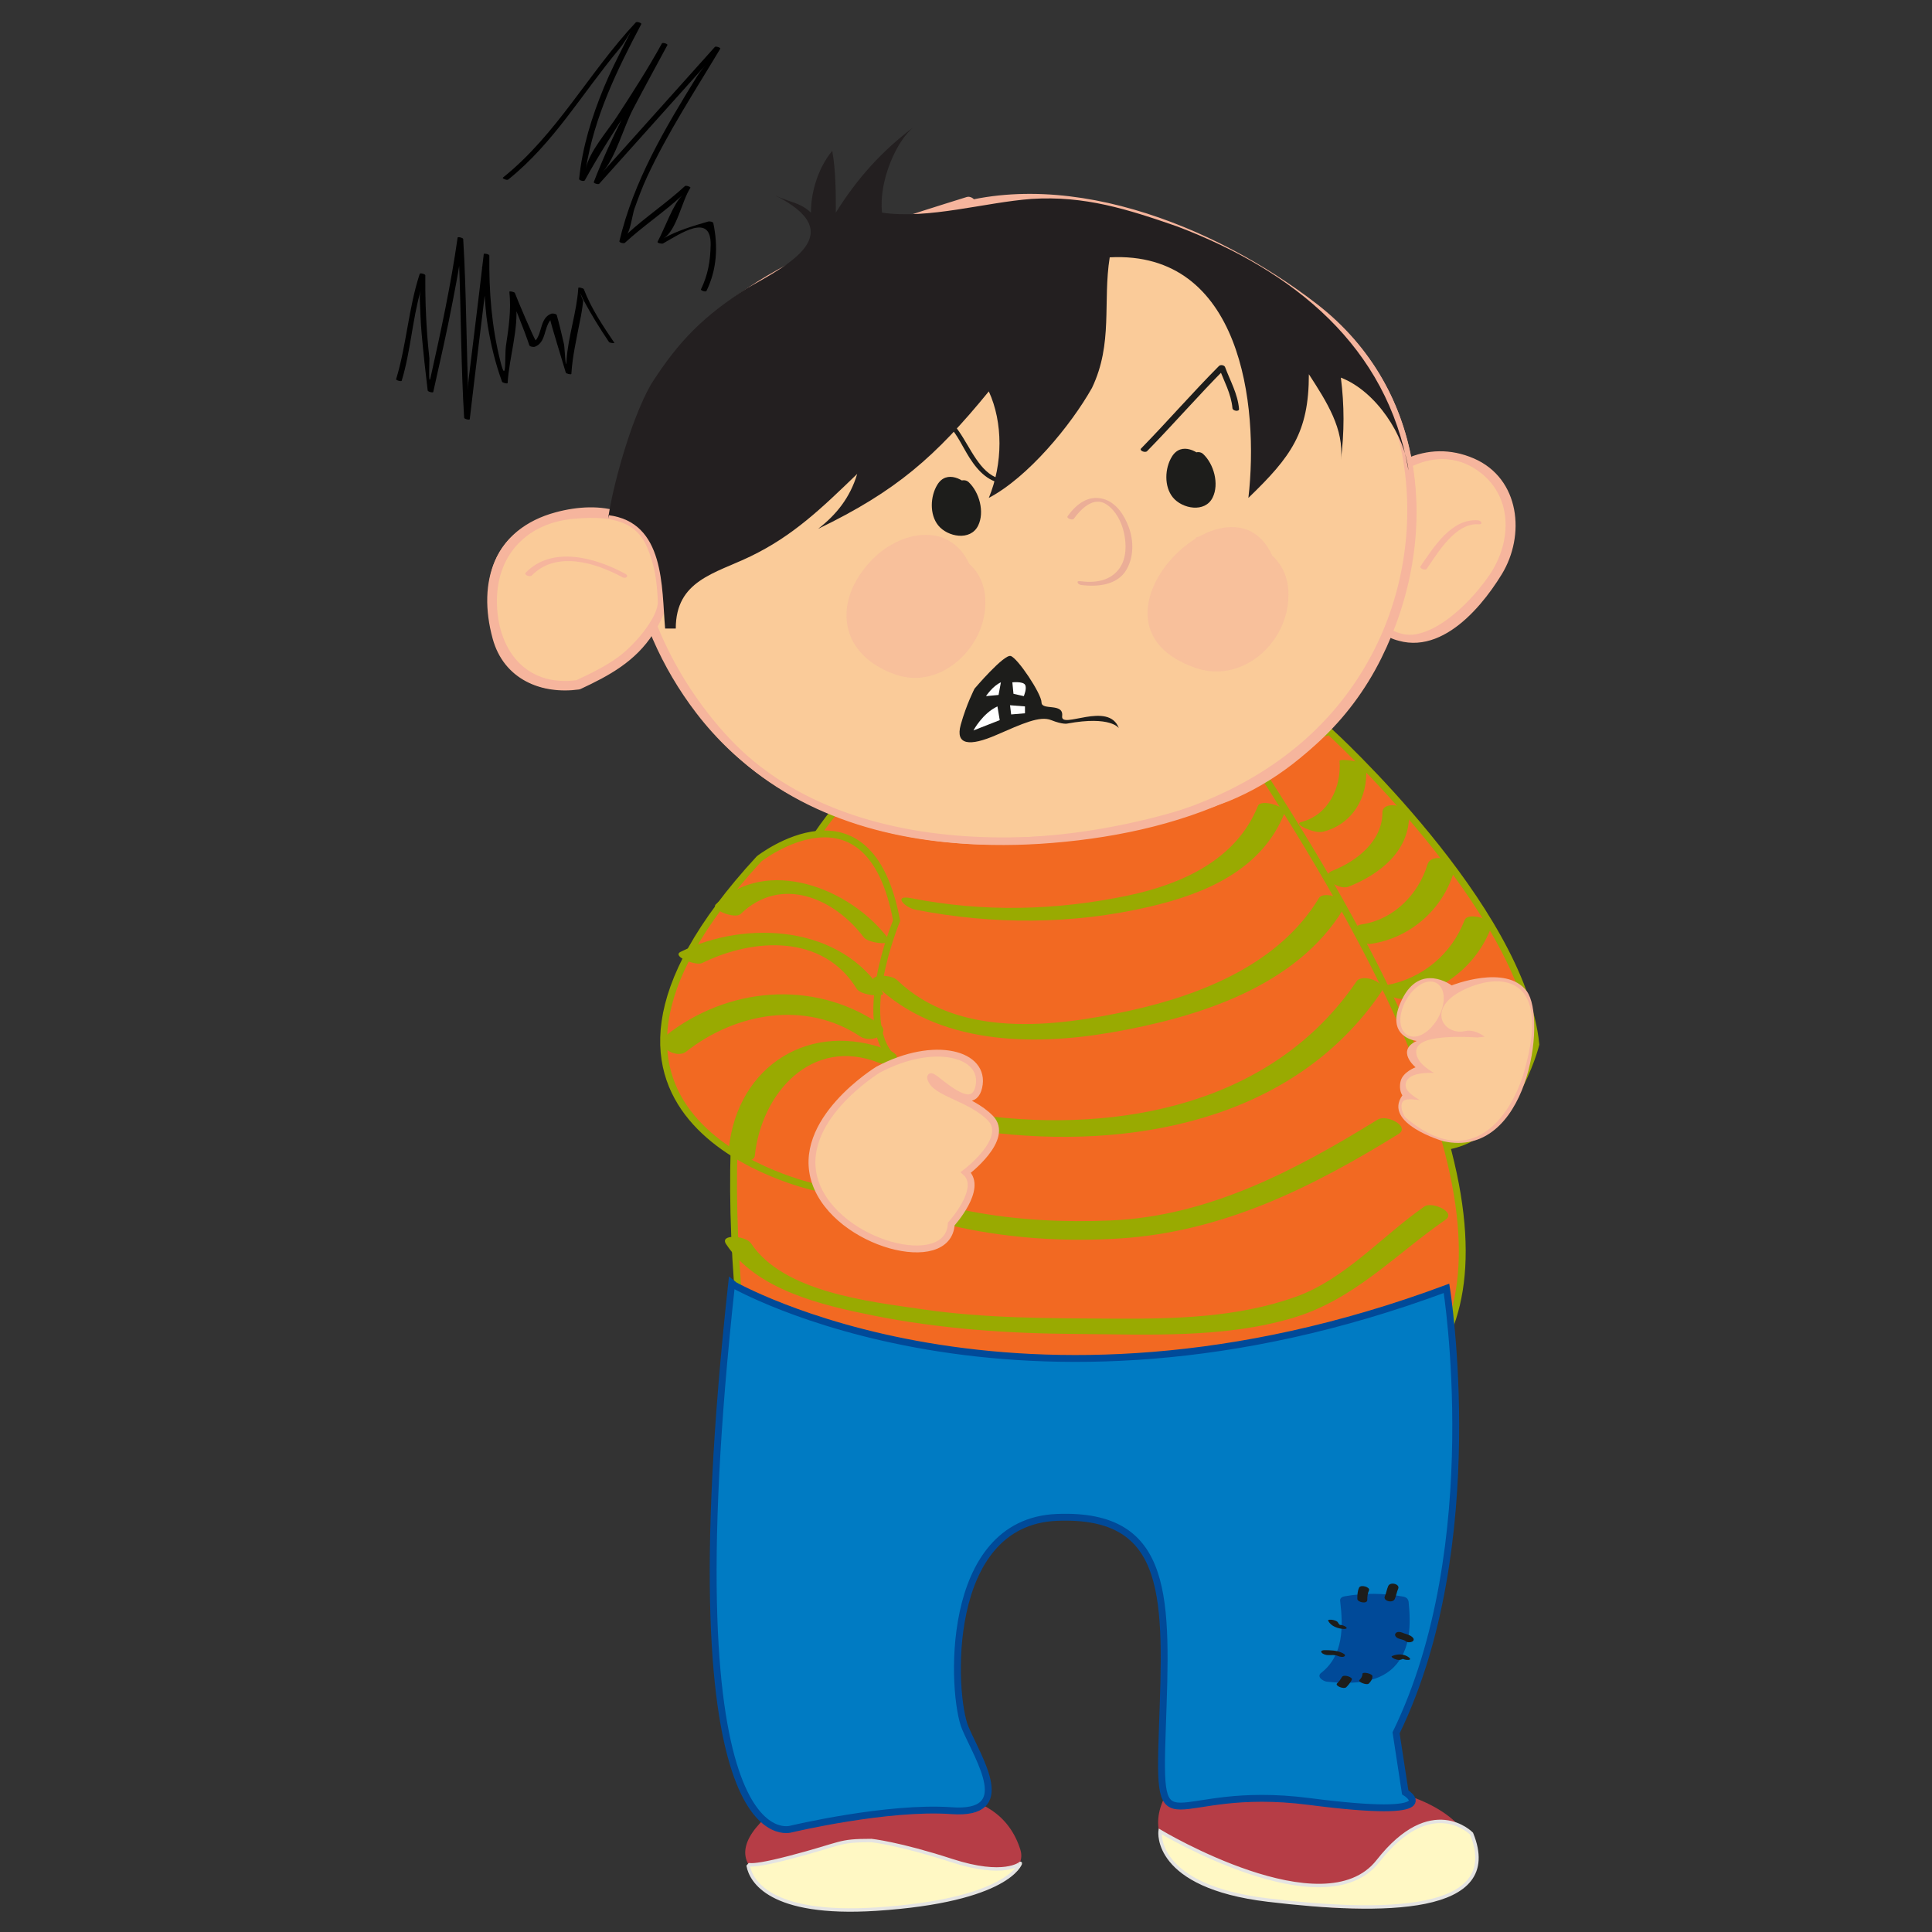 <svg version="1.1" id="svg_0" xmlns="http://www.w3.org/2000/svg" xmlns:xlink="http://www.w3.org/1999/xlink" x="0px" y="0px"
	 width="85.04px" height="85.04px" viewBox="0 0 85.04 85.04" enable-background="new 0 0 85.04 85.04" xml:space="preserve">
<rect x="0" y="0" width="85.04" height="85.04" fill="#333333" stroke="none"/>
<path fill="#B63D46" d="M61.148,78.795c0,0,4.438,0.908,3.53,3.731c-0.907,2.823-16.941,1.612-13.11-3.935L61.148,78.795z"/>
<path fill="#B63D46" d="M39.668,79.099c0,0,4.236-0.908,5.245,2.319c1.008,3.227-16.64,3.227-10.993-1.613L39.668,79.099z"/>
<path fill="#FFF8C4" stroke="#E5E4E2" stroke-width="0.151" d="M41.888,81.894c-2.32-0.755-3.531-0.88-3.531-0.88
	c-1.513,0-1.209,0.125-3.63,0.754c-1.052,0.273-1.533,0.333-1.739,0.313c-0.018,0.021-0.032,0.043-0.052,0.063
	c0.129,0.625,0.919,2.19,5.624,1.89c5.851-0.38,6.354-2.014,6.354-2.014S44.208,82.648,41.888,81.894z"/>
<path fill="#FFF8C4" stroke="#E5E4E2" stroke-width="0.151" d="M64.773,80.711c0,0-1.75-1.814-4.123,1.211
	c-2.371,3.025-9.586-1.312-9.586-1.312s-0.312,2.421,4.742,3.024C60.857,84.241,66.215,84.243,64.773,80.711z"/>
<path fill="#F26922" stroke="#99AA01" stroke-width="0.302" d="M58.527,32.204c0,0,8.472,7.715,9.076,13.765
	c0,0-1.06,4.389-4.386,4.539c0,0-4.086-13.767-9.381-17.094L58.527,32.204z"/>
<path fill="#F26922" stroke="#99AA01" stroke-width="0.302" d="M49.149,62.913c0,0,30.855,6.957,4.688-31.465l-12.101,0.757
	c0,0-11.648,2.269-9.076,26.472C32.66,58.676,42.34,65.635,49.149,62.913z"/>
<path fill="#F26922" stroke="#99AA01" stroke-width="0.302" d="M39.466,46.725c0,0-2.908,2.002-3.571,5.539
	c0,0-13.22-2.816-2.479-14.464c0,0,4.84-3.782,6.05,2.723C39.466,40.523,37.5,45.213,39.466,46.725z"/>
<path fill="#99AA01" d="M29.957,41.897c2.903-1.428,7.08-1.167,8.907,1.809c0.124,0.201-0.969,0.123-1.158-0.188
	c-1.48-2.409-4.535-2.243-6.8-1.128C30.63,42.525,29.552,42.097,29.957,41.897L29.957,41.897z"/>
<path fill="#99AA01" d="M31.506,39.809c2.24-2.17,5.938-0.697,7.586,1.497c0.266,0.354-0.883,0.204-1.069-0.045
	c-1.312-1.745-3.658-2.739-5.421-1.031C32.355,40.47,31.271,40.037,31.506,39.809L31.506,39.809z"/>
<path fill="#99AA01" d="M29.305,45.583c2.702-2.131,6.452-2.479,9.353-0.547c0.661,0.439-0.29,0.92-0.793,0.586
	c-2.403-1.601-5.487-1.047-7.663,0.668C29.76,46.638,28.753,46.016,29.305,45.583L29.305,45.583z"/>
<path fill="#99AA01" d="M38.672,46.774c-2.949-1.154-5.158,1.34-5.447,4.092c-0.045,0.432-1.195,0.168-1.146-0.307
	c0.388-3.695,3.622-5.672,7.063-4.324C39.885,46.525,39.214,46.987,38.672,46.774L38.672,46.774z"/>
<path fill="#99AA01" d="M60.129,33.808c0.101,1.285-0.606,2.474-1.883,2.799c-0.246,0.062-0.596-0.063-0.813-0.159
	c-0.097-0.042-0.399-0.203-0.154-0.266c1.193-0.304,1.771-1.533,1.683-2.688C58.952,33.377,60.105,33.488,60.129,33.808
	L60.129,33.808z"/>
<path fill="#99AA01" d="M62.023,35.888c0.004,1.587-1.303,2.604-2.666,3.141c-0.426,0.169-1.366-0.442-0.696-0.707
	c1.065-0.42,2.188-1.307,2.188-2.554C60.845,35.217,62.023,35.438,62.023,35.888L62.023,35.888z"/>
<path fill="#99AA01" d="M64,38.365c-0.502,1.666-1.912,2.91-3.633,3.177c-0.582,0.09-1.187-0.738-0.4-0.859
	c1.381-0.215,2.471-1.32,2.865-2.63C62.997,37.504,64.163,37.823,64,38.365L64,38.365z"/>
<path fill="#99AA01" d="M65.64,40.815c-0.646,1.693-2.123,2.833-3.894,3.15c-0.342,0.063-1.375-0.482-0.727-0.6
	c1.582-0.285,2.877-1.366,3.447-2.865C64.618,40.12,65.771,40.471,65.64,40.815L65.64,40.815z"/>
<path fill="#99AA01" d="M56.54,35.787c-1,2.502-3.485,3.553-5.953,4.126c-3.363,0.785-6.905,0.795-10.288,0.129
	c-0.492-0.097-1.01-0.669-0.196-0.508c3.172,0.625,6.375,0.549,9.536-0.113c2.367-0.497,4.779-1.569,5.73-3.946
	C55.5,35.145,56.648,35.511,56.54,35.787L56.54,35.787z"/>
<path fill="#99AA01" d="M59.138,40.001c-2.087,3.449-6.435,4.783-10.183,5.438c-3.519,0.614-7.691,0.542-10.417-2.084
	c-0.498-0.482,0.653-0.5,0.945-0.22c2.678,2.582,6.917,2.082,10.248,1.351c3.166-0.698,6.574-2.061,8.322-4.952
	C58.267,39.184,59.402,39.565,59.138,40.001L59.138,40.001z"/>
<path fill="#99AA01" d="M60.792,43.672c-3.855,5.676-11.066,6.975-17.472,6.137c-0.594-0.078-0.945-0.824-0.142-0.719
	c6.126,0.802,12.857-0.485,16.533-5.895C59.958,42.832,61.086,43.237,60.792,43.672L60.792,43.672z"/>
<path fill="#99AA01" d="M61.553,49.918c-3.801,2.349-7.719,4.301-12.247,4.594c-4.354,0.279-8.955-0.443-12.776-2.618
	c-0.693-0.396-0.059-0.94,0.5-0.624c3.611,2.055,7.754,2.623,11.855,2.451c4.324-0.182,8.154-2.219,11.757-4.441
	C61.043,49.034,62.09,49.588,61.553,49.918L61.553,49.918z"/>
<path fill="#99AA01" d="M63.629,53.685c-2.243,1.558-4.024,3.519-6.711,4.321c-3.049,0.912-6.373,0.731-9.515,0.711
	c-3.026-0.018-6.031-0.221-9.002-0.819c-2.223-0.448-5.104-1.116-6.44-3.135c-0.31-0.466,0.872-0.372,1.092-0.04
	c1.427,2.154,5.183,2.563,7.512,2.902c2.8,0.412,5.64,0.401,8.462,0.418c2.684,0.014,5.455-0.047,8.01-0.963
	c2.168-0.774,3.807-2.687,5.666-3.978C63.034,52.877,64.109,53.354,63.629,53.685L63.629,53.685z"/>
<path fill="#007BC3" stroke="#004A99" stroke-width="0.302" d="M63.67,56.709c0,0,1.813,11.295-2.219,19.563l0.402,2.621
	c0,0,2.018,1.211-4.234,0.401c-6.254-0.805-6.658,2.424-6.455-3.227c0.199-5.646,0.402-9.479-4.64-9.277
	c-5.042,0.203-4.638,7.867-4.033,9.277c0.604,1.412,2.217,3.834-0.605,3.633c-2.825-0.203-7.06,0.807-7.06,0.807
	s-5.446,1.814-2.622-24.002C32.207,56.508,44.709,63.768,63.67,56.709z"/>
<path fill="#FACB99" stroke="#F6B59D" stroke-width="0.302" d="M38.646,47.086c0,0-3.698,2.261-2.751,4.977
	c0.946,2.717,5.854,3.979,5.977,1.811c0,0,1.419-1.559,0.64-2.268c0,0,1.969-1.484,1.082-2.389
	c-0.887-0.903-2.387-1.082-2.615-1.719c-0.23-0.636,1.774,1.809,2.104,0.351C43.413,46.391,41.145,45.752,38.646,47.086z"/>
<path fill="#FACB99" stroke="#F6B59D" stroke-width="0.302" d="M59.861,22.29c2.938-4.754,9.013-1.185,5.699,3.416
	c-3.608,5.531-8.156,0.396-4.664-4.217"/>
<path fill="#FACB99" stroke="#F6B59D" stroke-width="0.302" d="M59.793,22.261c1.117-1.713,3.017-2.81,5.021-1.943
	c1.938,0.837,2.166,3.236,1.16,4.881c-1.035,1.694-3.033,3.912-5.149,2.49c-2.111-1.418-1.187-4.574,0.004-6.229
	c0.028-0.041,0.17,0.01,0.135,0.059c-1.123,1.561-1.74,3.61-0.719,5.386c1.582,2.749,4.332,0.112,5.432-1.496
	c1.07-1.565,1.082-3.704-0.582-4.843C63.185,19.259,61,20.68,59.929,22.32C59.902,22.361,59.76,22.312,59.793,22.261L59.793,22.261z
	"/>
<path fill="#FACB99" stroke="#F6B59D" stroke-width="0.302" d="M41.083,9.498c5.121-2.182,12.783,0.731,17.035,4.249
	c7.324,5.848,4.01,18.087-4.125,21.392c-7.796,2.917-18.332,3.117-23.393-4.163c-5.257-7.449-3.158-16.328,5.337-19.658
	c2.121-0.877,4.421-1.769,6.736-2.479"/>
<path fill="#FACB99" stroke="#F6B59D" stroke-width="0.302" d="M41.015,9.473c5.567-2.215,12.411,0.591,16.86,4.03
	c4.828,3.734,5.396,10.175,2.785,15.415c-2.808,5.643-8.953,7.695-14.888,8.073c-5.628,0.357-11.429-1.032-15.003-5.695
	c-3.033-3.957-4.106-9.335-1.903-13.918c2.487-5.172,8.696-6.986,13.747-8.567c0.031-0.009,0.159,0.042,0.121,0.055
	c-3.875,1.211-8.217,2.506-11.278,5.293c-2.406,2.189-3.627,5.33-3.645,8.545c-0.019,3.617,1.714,7.233,4.138,9.851
	c2.877,3.104,7.176,4.298,11.285,4.44c6.713,0.231,13.973-1.852,17.281-8.115c1.375-2.6,1.872-5.645,1.413-8.543
	c-0.565-3.582-2.937-6.133-5.878-8.047c-4.164-2.71-10.053-4.694-14.896-2.769C41.113,9.537,41.005,9.476,41.015,9.473L41.015,9.473
	z"/>
<path fill="#F6B59D" d="M62.531,24.919c0.58-0.837,1.351-2.099,2.522-2.018c0.15,0.011,0.238,0.189,0.037,0.175
	c-1.024-0.071-1.789,1.238-2.289,1.96C62.741,25.125,62.458,25.025,62.531,24.919L62.531,24.919z"/>
<path fill="#EBAE97" d="M47.545,25.582c0.654,0.085,1.326,0,1.732-0.57c0.313-0.44,0.309-1.052,0.197-1.557
	c-0.104-0.474-0.354-0.973-0.766-1.25c-0.563-0.381-1.133,0.199-1.442,0.628c-0.062,0.083-0.343-0.017-0.271-0.115
	c0.373-0.517,0.893-0.937,1.562-0.759c0.575,0.155,0.937,0.722,1.129,1.248c0.22,0.599,0.222,1.303-0.099,1.862
	c-0.399,0.697-1.291,0.772-2.004,0.679C47.441,25.729,47.342,25.556,47.545,25.582L47.545,25.582z"/>
<g>
	<path fill="#1D1D1B" d="M52.765,20.125c0.538,0.469,0.769,2.271-0.47,1.955c-1.233-0.316-0.528-3.197,0.591-1.661"/>
	<g>
		<path fill="#1D1D1B" d="M52.959,19.984c0.47,0.439,0.713,1.317,0.418,1.915c-0.336,0.686-1.342,0.5-1.754-0.008
			c-0.391-0.483-0.354-1.281-0.041-1.789c0.412-0.674,1.191-0.248,1.551,0.226c0.228,0.3-0.323,0.413-0.493,0.188
			c-0.236-0.313-0.416-0.438-0.595-0.018c-0.153,0.364-0.145,0.814,0.043,1.163c0.22,0.404,0.691,0.233,0.789-0.147
			c0.095-0.372-0.021-0.973-0.311-1.243C52.279,19.999,52.738,19.773,52.959,19.984L52.959,19.984z"/>
	</g>
</g>
<g>
	<path fill="#1D1D1B" d="M42.44,21.363c0.538,0.468,0.768,2.271-0.469,1.955c-1.235-0.317-0.53-3.198,0.59-1.661"/>
	<g>
		<path fill="#1D1D1B" d="M42.636,21.221c0.469,0.439,0.713,1.316,0.418,1.915c-0.339,0.688-1.344,0.5-1.756-0.009
			c-0.39-0.482-0.352-1.28-0.041-1.789c0.411-0.673,1.191-0.245,1.55,0.227c0.227,0.3-0.323,0.414-0.494,0.188
			c-0.237-0.311-0.416-0.436-0.594-0.016c-0.154,0.364-0.144,0.814,0.043,1.162c0.218,0.406,0.691,0.234,0.787-0.146
			c0.095-0.372-0.02-0.973-0.308-1.243C41.954,21.238,42.413,21.011,42.636,21.221L42.636,21.221z"/>
	</g>
</g>
<g opacity="0.5">
	<path fill="#F6B59D" d="M39.441,24.069c6.438-0.684,3.475,7.146-0.272,5.478c-5.099-2.141,1.899-8.891,3.415-4.563"/>
	<g>
		<path fill="#F6B59D" d="M39.309,24.009c1.913-0.171,4.251,0.409,4.053,2.782c-0.156,1.869-2.038,3.555-3.927,2.906
			c-2.452-0.839-2.838-3.121-1.131-4.976c1.312-1.427,3.635-1.812,4.44,0.291c0.02,0.049-0.287,0.019-0.317-0.062
			c-0.878-2.288-3.202-1.021-4.247,0.397c-1.164,1.581-0.722,3.37,1.082,4.179c3.248,1.458,6.322-5.938,0.313-5.4
			C39.501,24.136,39.231,24.015,39.309,24.009L39.309,24.009z"/>
	</g>
</g>
<g opacity="0.5">
	<path fill="#F6B59D" d="M52.781,23.75c6.439-0.684,3.476,7.146-0.271,5.479c-5.1-2.143,1.898-8.893,3.414-4.563"/>
	<g>
		<path fill="#F6B59D" d="M52.728,23.633c2.021-0.182,4.272,0.555,3.957,2.983c-0.248,1.909-2.146,3.438-4.043,2.789
			c-5.726-1.96,1.709-9.274,3.438-4.759c0.066,0.175-0.258,0.173-0.311,0.038c-0.813-2.123-2.932-1.211-4.055,0.103
			c-1.418,1.655-0.982,3.724,1.143,4.45c1.643,0.563,3.063-0.978,3.445-2.421c0.609-2.298-1.564-3.117-3.467-2.947
			C52.679,23.884,52.506,23.653,52.728,23.633L52.728,23.633z"/>
	</g>
</g>
<path fill="#004A99" d="M61.706,70.476c-0.759-0.151-1.664-0.151-2.42,0c0.149,1.208,0.149,2.571-0.908,3.325
	C60.947,74.105,62.004,73.047,61.706,70.476"/>
<path fill="#004A99" d="M61.65,70.676c-0.754-0.133-1.514-0.121-2.267,0.013c0.064-0.063,0.13-0.127,0.195-0.19
	c0.148,1.275,0.113,2.621-0.979,3.476c-0.084-0.128-0.166-0.257-0.25-0.384c0.862,0.091,1.879,0.119,2.539-0.543
	c0.655-0.653,0.608-1.75,0.521-2.594c-0.033-0.301,0.563-0.221,0.592,0.045c0.104,0.994,0.1,2.133-0.656,2.89
	c-0.75,0.749-1.969,0.733-2.943,0.633c-0.164-0.021-0.467-0.216-0.25-0.386c0.994-0.774,0.973-2.039,0.836-3.182
	c-0.012-0.117,0.1-0.174,0.195-0.189c0.859-0.154,1.717-0.143,2.576,0.011C62.129,70.34,62.011,70.743,61.65,70.676L61.65,70.676z"
	/>
<path fill="#F6B59D" d="M62.359,45.819c0,0-1.463-0.15-0.653-1.816c0.806-1.664,2.192-0.629,2.192-0.629s2.396-0.958,3.302,0.252
	c0.907,1.209,0.051,7.438-3.681,6.605c0,0-2.672-0.781-1.791-2.018c0,0-0.177-0.228-0.076-0.629
	c0.103-0.403,0.656-0.606,0.656-0.606S61.426,46.247,62.359,45.819z"/>
<ellipse transform="matrix(0.874 0.486 -0.486 0.874 29.438 -24.823)" fill="#FACB99" stroke="#FACB99" stroke-width="0.302" cx="62.624" cy="44.399" rx="0.655" ry="1.16"/>
<path fill="#FACB99" stroke="#FACB99" stroke-width="0.302" d="M66.898,47.282c0,0-1.388,4.789-4.94,1.789
	c0,0-0.176-0.302-0.101-0.479c0.076-0.178,1.588,0.15,1.588,0.15s-1.313-0.58-1.411-0.908c-0.103-0.328,0.377-0.604,1.989-0.377
	c0,0-1.513-0.479-1.537-1.16c-0.024-0.68,2.546-0.479,2.546-0.479l0.682-0.075c0,0-0.605-0.656-1.26-0.505
	c-0.656,0.151-1.285-0.53-0.479-1.211C64.779,43.347,68.486,41.96,66.898,47.282z"/>
<path fill="#1D1D1B" d="M61.543,69.93c-0.065,0.146-0.084,0.307-0.151,0.453c-0.093,0.205-0.526,0.08-0.438-0.117
	c0.066-0.146,0.086-0.307,0.15-0.454C61.2,69.606,61.633,69.73,61.543,69.93L61.543,69.93z"/>
<path fill="#1D1D1B" d="M60.258,70.004c-0.063,0.136-0.075,0.272-0.075,0.42c0,0.193-0.438,0.104-0.438-0.049
	c0-0.172,0.006-0.332,0.075-0.488C59.892,69.726,60.325,69.862,60.258,70.004L60.258,70.004z"/>
<path fill="#1D1D1B" d="M58.894,71.42c0.017,0.033,0.035,0.061,0.06,0.084c0.045,0.033,0.049,0.039,0.01,0.016
	c0.096,0.004,0.223,0.037,0.291,0.105c0.074,0.069-0.063,0.078-0.104,0.076c-0.266-0.013-0.553-0.115-0.688-0.354
	c-0.041-0.072,0.158-0.052,0.177-0.048C58.717,71.312,58.851,71.342,58.894,71.42L58.894,71.42z"/>
<path fill="#1D1D1B" d="M58.288,72.635c0.262,0,0.53,0.004,0.774,0.113c0.039,0.016,0.194,0.09,0.123,0.15
	c-0.067,0.063-0.216,0.025-0.287-0.006c-0.131-0.061-0.293-0.04-0.435-0.04c-0.096,0-0.229-0.035-0.291-0.112
	C58.107,72.661,58.23,72.635,58.288,72.635L58.288,72.635z"/>
<path fill="#1D1D1B" d="M59.502,73.938c-0.065,0.123-0.145,0.229-0.242,0.326c-0.104,0.104-0.516-0.059-0.407-0.166
	c0.084-0.085,0.155-0.172,0.211-0.277C59.138,73.678,59.562,73.825,59.502,73.938L59.502,73.938z"/>
<path fill="#1D1D1B" d="M60.411,73.788c-0.009,0.137-0.07,0.227-0.164,0.319c-0.082,0.083-0.488-0.075-0.412-0.153
	c0.084-0.086,0.131-0.162,0.139-0.285C59.976,73.581,60.417,73.661,60.411,73.788L60.411,73.788z"/>
<path fill="#1D1D1B" d="M61.724,71.864c0.144,0.065,0.301,0.08,0.426,0.182c0.231,0.188-0.123,0.322-0.287,0.188
	c-0.079-0.065-0.231-0.079-0.329-0.122c-0.076-0.033-0.173-0.133-0.104-0.219C61.495,71.807,61.638,71.827,61.724,71.864
	L61.724,71.864z"/>
<path fill="#1D1D1B" d="M61.271,72.895c0.237-0.105,0.541-0.105,0.752,0.064c0.063,0.051,0.063,0.1-0.026,0.104
	c-0.097,0.01-0.232-0.021-0.312-0.082c0.043,0.01,0.086,0.018,0.127,0.027c-0.045,0.005-0.088,0.019-0.129,0.037
	c-0.089,0.039-0.199,0.013-0.285-0.02C61.386,73.022,61.193,72.93,61.271,72.895L61.271,72.895z"/>
<path fill="#1D1D1B" d="M42.896,30.312c0,0,1.287-1.514,1.588-1.438c0.302,0.076,1.36,1.664,1.36,2.042s0.982,0,0.908,0.605
	c-0.076,0.604,2.043-0.681,2.496,0.529c0,0-0.354-0.555-2.27-0.201c0,0-0.201,0.051-0.706-0.151c-0.505-0.202-1.26,0.151-2.42,0.655
	c-1.161,0.505-1.815,0.454-1.563-0.454C42.542,30.991,42.896,30.312,42.896,30.312z"/>
<polygon fill="#FFFFFF" points="45.116,31.094 44.458,31.042 44.508,31.447 45.116,31.396 "/>
<path fill="#FFFFFF" d="M44.56,30.034c0,0,0.454-0.049,0.556,0.102c0.102,0.152-0.052,0.505-0.052,0.505l-0.454-0.102L44.56,30.034z
	"/>
<path fill="#FFFFFF" d="M43.904,31.094l0.101,0.604l-1.158,0.454C42.846,32.153,43.249,31.396,43.904,31.094z"/>
<path fill="#FFFFFF" d="M44.056,30.034l-0.103,0.556L43.4,30.641C43.401,30.64,43.702,30.186,44.056,30.034z"/>
<path fill="#1D1D1B" d="M50.228,19.739c1.164-1.191,2.254-2.45,3.429-3.631c0.063-0.064,0.23-0.042,0.266,0.048
	c0.229,0.615,0.557,1.178,0.615,1.841c0.012,0.139-0.277,0.091-0.289-0.026c-0.058-0.645-0.373-1.195-0.597-1.791
	c0.089,0.016,0.179,0.032,0.267,0.049c-1.172,1.182-2.265,2.439-3.428,3.63C50.406,19.945,50.133,19.833,50.228,19.739
	L50.228,19.739z"/>
<path fill="#1D1D1B" d="M44.325,21.304c-0.771-0.037-1.255-0.536-1.649-1.153c-0.572-0.897-0.995-2.256-2.29-1.486
	c-0.095,0.057-0.353-0.076-0.224-0.151c2.333-1.39,2.228,2.517,4.129,2.604C44.444,21.125,44.52,21.312,44.325,21.304L44.325,21.304
	z"/>
<path fill="#FACB99" stroke="#F6B59D" stroke-width="0.302" d="M25.444,30.142c0.001-0.001,0.003-0.002,0.005-0.002
	c1.257-0.486,2.388-1.223,3.121-2.378c0.203-0.321,0.426-0.662,0.622-1.016c-0.013-0.093-0.017-0.188-0.013-0.292
	c0.055-1.284-0.43-3.217-1.757-3.742c-2.826-0.51-5.867,0.446-5.773,3.664C21.723,29.525,23.5,30.473,25.444,30.142z"/>
<path fill="#FACB99" stroke="#F6B59D" stroke-width="0.302" d="M25.403,30.091c0.679-0.317,1.316-0.622,1.921-1.065
	c0.604-0.442,1.817-1.721,1.781-2.576c-0.039-0.89-0.14-1.655-0.512-2.486c-0.61-1.362-2.094-1.388-3.343-1.28
	c-2.091,0.181-3.5,1.602-3.528,3.698c-0.029,2.263,1.315,4.028,3.697,3.705c0.075-0.01,0.148,0.099,0.05,0.111
	c-1.616,0.22-3.173-0.428-3.637-2.122c-0.677-2.475,0.075-4.681,2.663-5.38c1.933-0.521,3.955-0.171,4.524,1.97
	c0.355,1.34,0.335,2.001-0.382,3.129c-0.762,1.201-1.904,1.817-3.151,2.398C25.423,30.223,25.318,30.129,25.403,30.091z"/>
<path fill="#F6B59D" d="M27.402,25.412c-1.174-0.642-2.921-1.184-3.992-0.083c-0.085,0.088-0.363-0.025-0.269-0.123
	c1.17-1.204,3.093-0.653,4.386,0.053C27.703,25.354,27.542,25.488,27.402,25.412L27.402,25.412z"/>
<path fill="#231F20" d="M26.771,22.824c0.156-1.209,0.939-4.236,1.879-5.898c1.253-1.968,2.348-3.025,4.227-4.236
	c1.879-1.06,4.54-2.42,1.252-4.084c0.627,0.302,1.096,0.302,1.565,0.755c0-0.907,0.314-1.966,0.939-2.722
	C36.79,7.545,36.79,8.453,36.79,9.36c0.94-1.512,2.035-2.722,3.444-3.781c-0.783,0.605-1.565,2.419-1.409,3.781
	c2.035,0.303,4.542-0.454,6.577-0.604c2.349-0.15,4.228,0.454,6.417,1.212c5.166,1.966,9.238,5.294,10.178,10.738
	c-0.156-1.512-1.41-3.479-2.977-4.084c0.156,1.211,0.156,2.42,0,3.63c0.156-1.36-0.625-2.57-1.408-3.78
	c0,2.57-0.783,3.63-2.662,5.444c0.471-4.083-0.313-10.891-6.104-10.589c-0.313,1.966,0.157,3.782-0.781,5.748
	c-0.94,1.665-2.819,3.934-4.541,4.841c0.626-1.512,0.626-3.328,0-4.688c-2.349,2.875-4.072,4.388-7.516,6.051
	c0.782-0.604,1.408-1.361,1.722-2.419c-1.566,1.512-2.818,2.723-4.697,3.63c-1.566,0.756-3.288,1.059-3.288,3.176
	c0,0-0.626,0-0.469,0c-0.157-1.813,0-4.688-2.505-4.991"/>
<path d="M30.854,12.736c0.31-0.639,0.413-1.248,0.426-1.953c0.029-1.444-1.339-0.491-2.098-0.065
	c-0.039,0.021-0.271-0.017-0.238-0.077c0.354-0.666,0.689-1.674,1.104-2.057c-0.81,0.747-1.734,1.359-2.546,2.107
	c-0.04,0.037-0.254-0.01-0.238-0.076c0.63-2.662,2.004-4.96,3.424-7.266c0.237-0.387,1.125-1.325,0.25-0.349
	c-0.507,0.566-1.014,1.13-1.521,1.696c-1.014,1.131-2.027,2.262-3.041,3.393c-0.037,0.042-0.261-0.019-0.239-0.076
	c0.749-1.955,1.744-3.778,2.738-5.616c0.08,0.021,0.161,0.043,0.241,0.063c-0.178,0.314-0.361,0.625-0.551,0.932
	c-0.276,0.455-0.57,0.899-0.86,1.346c-0.685,1.052-1.361,2.101-1.966,3.203C25.706,8,25.485,7.943,25.491,7.875
	c0.142-1.408,0.551-2.711,1.087-4.017c0.273-0.661,0.597-1.302,0.919-1.939c0.54-1.068,0.111-0.182-0.244,0.242
	c-1.629,1.945-2.877,4.137-4.885,5.744c-0.057,0.044-0.276-0.052-0.231-0.088c2.375-1.9,3.791-4.639,5.852-6.834
	c0.039-0.042,0.266,0.026,0.239,0.077c-1.075,2.029-2.078,4.094-2.441,6.382c0.116-0.728,0.96-1.679,1.379-2.324
	c0.685-1.052,1.361-2.102,1.966-3.202c0.037-0.065,0.271,0.021,0.246,0.066c-0.5,0.931-1.009,1.859-1.501,2.795
	c-0.432,0.821-0.776,2.157-1.354,2.803c1.647-1.838,3.295-3.676,4.942-5.513c0.039-0.044,0.265,0.031,0.239,0.076
	c-1.113,1.863-2.305,3.673-3.223,5.644c-0.214,0.46-0.388,0.937-0.559,1.411c-0.066,0.183-0.188,0.979-0.319,1.1
	c0.81-0.746,1.735-1.359,2.546-2.107c0.043-0.039,0.268,0.033,0.239,0.077c-0.374,0.563-0.607,1.898-1.187,2.224
	c0.607-0.34,1.31-0.549,1.975-0.742c0.048-0.014,0.209,0.007,0.222,0.072c0.212,1.02,0.161,2.034-0.301,2.982
	C31.066,12.869,30.831,12.785,30.854,12.736L30.854,12.736z"/>
<path d="M26.801,15.047c-0.403-0.597-0.782-1.21-1.121-1.846c-0.175-0.386-0.179-0.372-0.011,0.043
	c-0.033,0.31-0.083,0.614-0.149,0.919c-0.146,0.772-0.322,1.507-0.371,2.295c-0.003,0.043-0.231-0.008-0.244-0.055
	c-0.072-0.259-0.702-2.282-0.678-2.312c-0.292,0.36-0.194,0.992-0.689,1.173c-0.049,0.018-0.216-0.003-0.237-0.063
	c-0.134-0.396-0.283-0.786-0.439-1.176c-0.054-0.137-0.109-0.273-0.163-0.41c-0.235-0.42-0.231-0.507,0.015-0.262
	c0.119,1.14-0.301,2.366-0.37,3.507c-0.003,0.045-0.229-0.012-0.244-0.056c-0.297-0.811-0.492-1.624-0.633-2.474
	c-0.084-0.523-0.117-1.057-0.151-1.586c-0.007-0.176-0.014-0.352-0.021-0.528c-0.146-0.527-0.086-0.655,0.178-0.388
	c-0.254,2.209-0.542,4.416-0.796,6.625c-0.005,0.044-0.242-0.006-0.247-0.064c-0.139-2.271-0.134-4.547-0.224-6.821
	c-0.034-0.863,0.124-0.608,0.025,0.016c-0.086,0.555-0.194,1.104-0.299,1.653c-0.256,1.345-0.563,2.68-0.861,4.015
	c-0.012,0.051-0.24-0.011-0.246-0.064c-0.098-0.827-0.191-1.654-0.264-2.483c-0.046-0.52-0.066-1.041-0.084-1.561
	c-0.013-0.362,0.243-1.083,0.028-0.314c-0.36,1.288-0.435,2.647-0.823,3.927c-0.015,0.053-0.26-0.019-0.246-0.065
	c0.461-1.519,0.542-3.124,1.039-4.639c0.016-0.051,0.246,0.01,0.246,0.064c-0.009,0.887,0.021,1.77,0.085,2.654
	c0.027,0.335,0.059,0.669,0.094,1.005c0.008,0.073-0.052,1.303,0.054,0.833c0.456-2.04,0.895-4.082,1.189-6.151
	c0.006-0.045,0.242,0.007,0.246,0.065c0.15,2.458,0.13,4.921,0.252,7.38c-0.013-0.245-0.059-0.833-0.012-1.22
	c0.065-0.542,0.132-1.085,0.199-1.628c0.159-1.291,0.316-2.58,0.466-3.873c0.004-0.042,0.245,0.006,0.245,0.065
	c-0.018,1.583,0.099,3.124,0.488,4.665c0.279,1.111,0.183-0.289,0.241-0.674c0.122-0.812,0.238-1.578,0.153-2.399
	c-0.004-0.031,0.226,0.006,0.243,0.058c0.073,0.213,0.884,2.124,0.918,2.083c0.291-0.36,0.193-0.993,0.688-1.173
	c0.047-0.018,0.221,0.004,0.237,0.063c0.12,0.427,0.221,0.857,0.32,1.289c0.026,0.11,0.075,1.262,0.108,0.73
	c0.067-1.085,0.451-2.123,0.52-3.214c0.002-0.046,0.228,0.012,0.244,0.056c0.322,0.845,0.841,1.616,1.345,2.362
	C27.058,15.114,26.841,15.106,26.801,15.047L26.801,15.047z"/>
</svg>
